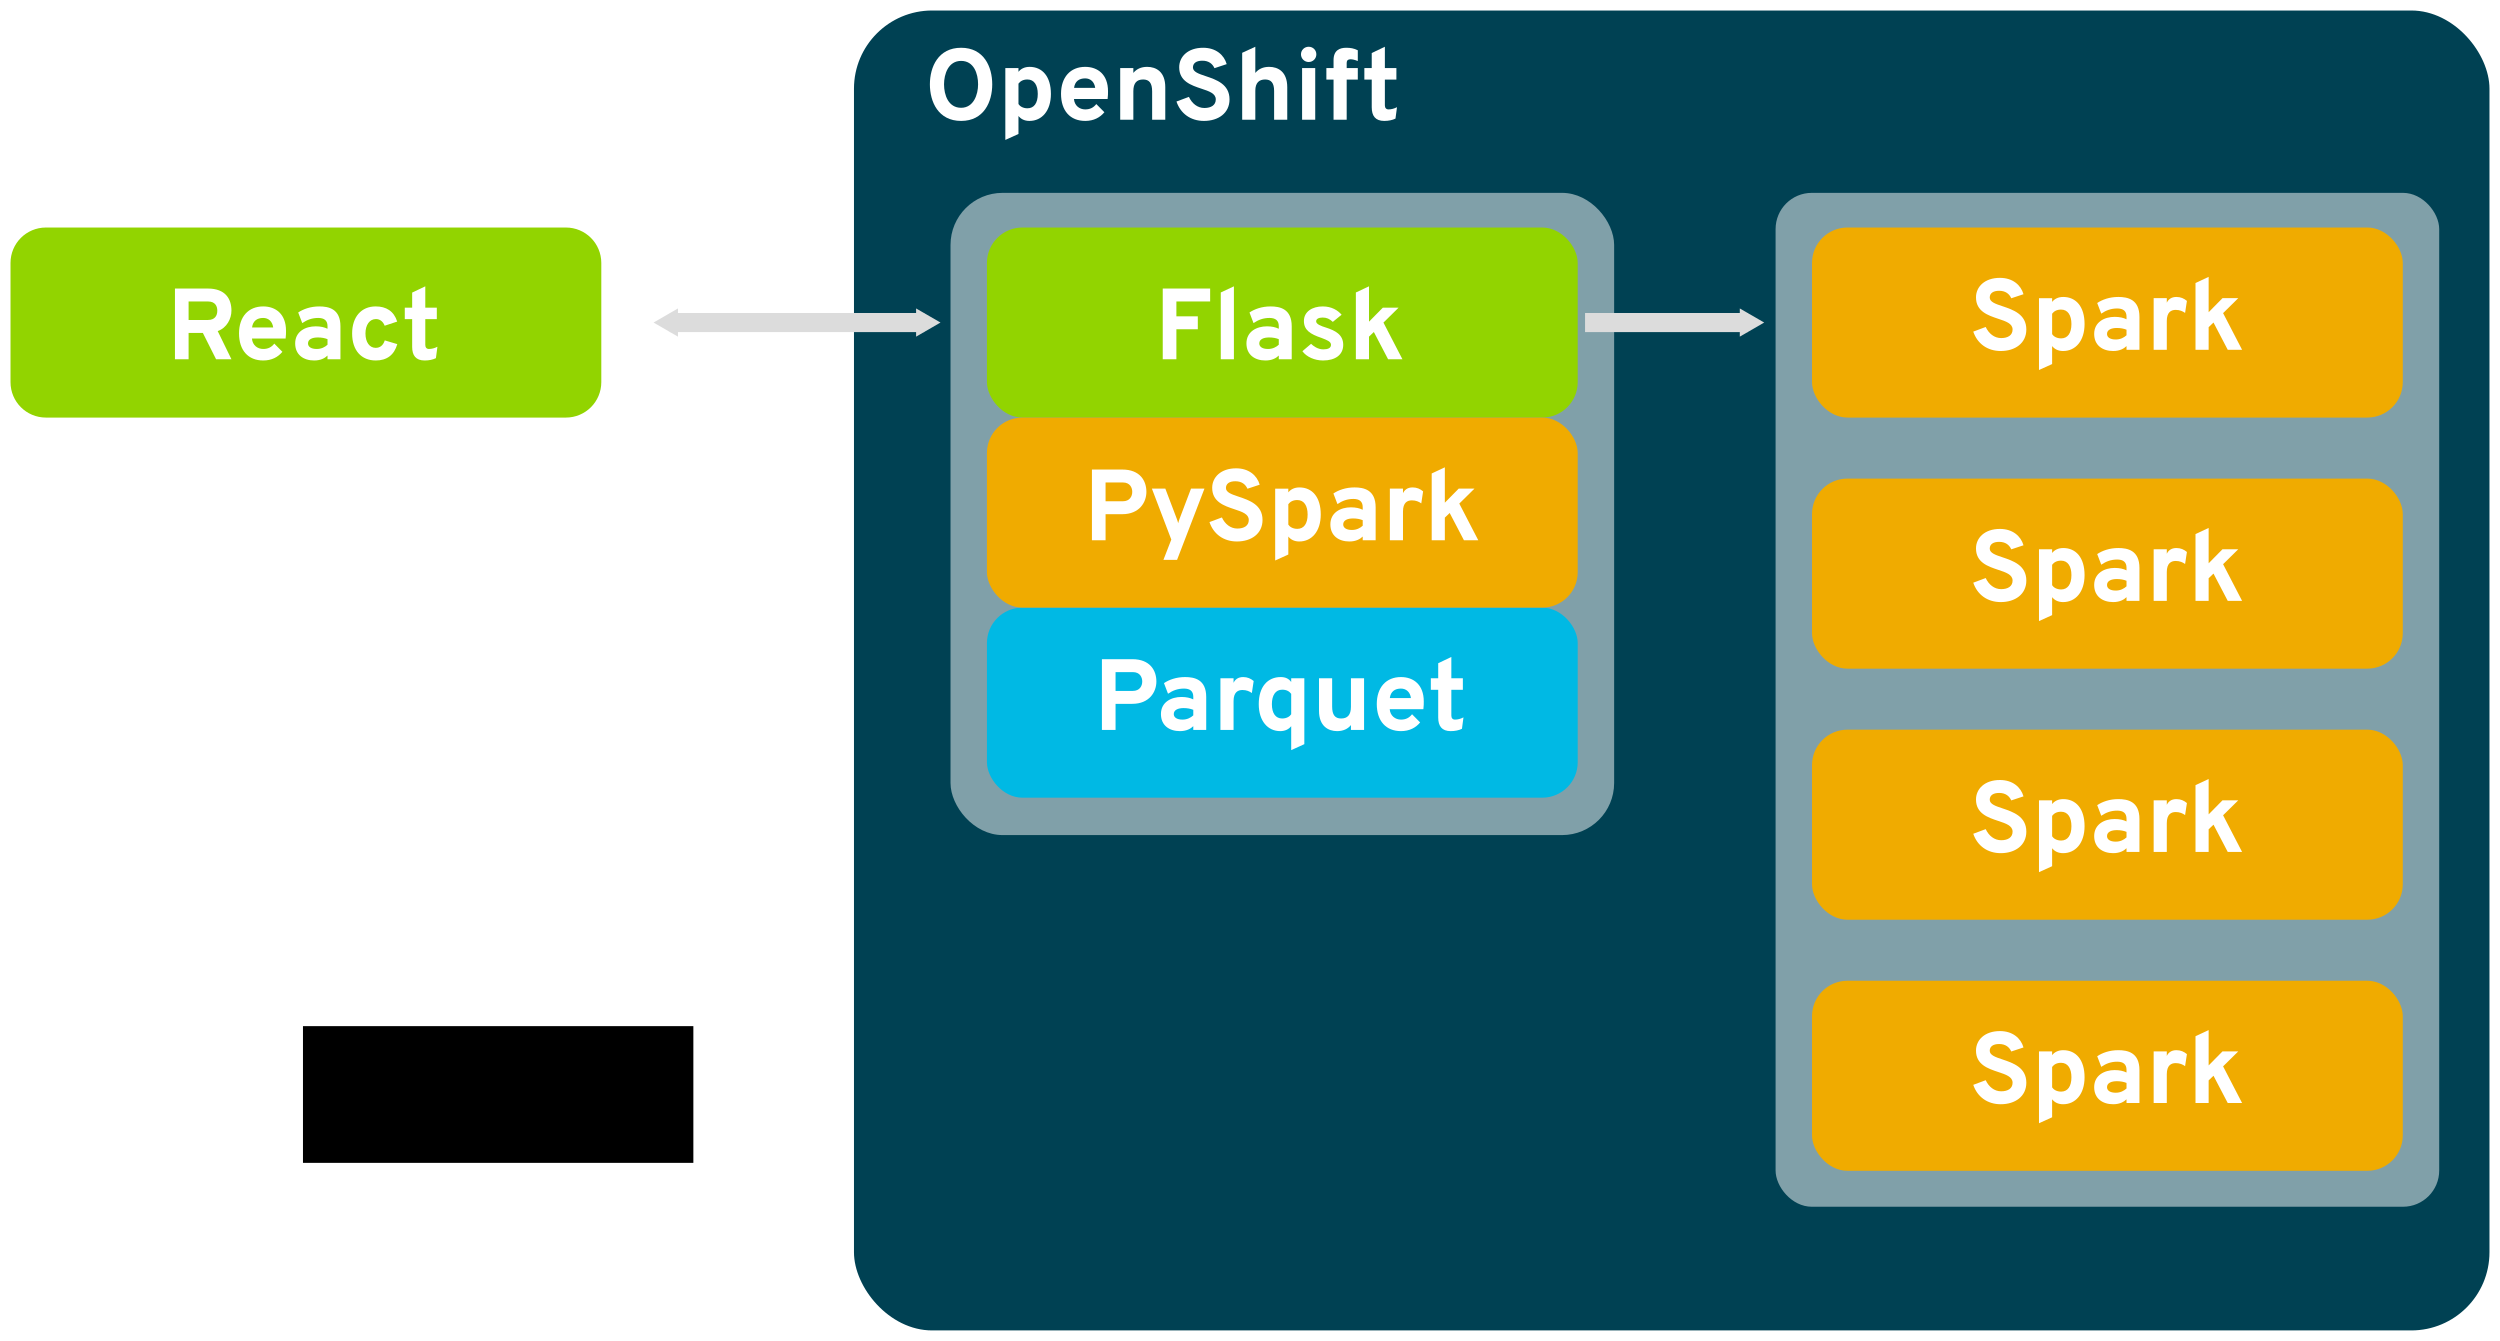 <?xml version="1.0" encoding="UTF-8" standalone="no"?>
<!-- Created with Inkscape (http://www.inkscape.org/) -->

<svg
   xmlns:dc="http://purl.org/dc/elements/1.1/"
   xmlns:cc="http://creativecommons.org/ns#"
   xmlns:rdf="http://www.w3.org/1999/02/22-rdf-syntax-ns#"
   xmlns:svg="http://www.w3.org/2000/svg"
   xmlns="http://www.w3.org/2000/svg"
   xmlns:sodipodi="http://sodipodi.sourceforge.net/DTD/sodipodi-0.dtd"
   xmlns:inkscape="http://www.inkscape.org/namespaces/inkscape"
   width="1189.314"
   height="637.925"
   viewBox="0 0 314.673 168.784"
   version="1.1"
   id="svg8"
   inkscape:version="0.92+devel unknown"
   sodipodi:docname="var-sandbox-1.svg">
  <defs
     id="defs2">
    <marker
       inkscape:stockid="TriangleInM"
       orient="auto"
       refY="0"
       refX="0"
       id="TriangleInM"
       style="overflow:visible"
       inkscape:isstock="true">
      <path
         id="path4601"
         d="M 5.77,0 -2.88,5 V -5 Z"
         style="fill:#dcdcdc;fill-opacity:1;fill-rule:evenodd;stroke:#dcdcdc;stroke-width:1pt;stroke-opacity:1"
         transform="scale(-0.4)"
         inkscape:connector-curvature="0" />
    </marker>
    <marker
       inkscape:stockid="TriangleOutM"
       orient="auto"
       refY="0"
       refX="0"
       id="TriangleOutM"
       style="overflow:visible"
       inkscape:isstock="true">
      <path
         id="path4610"
         d="M 5.77,0 -2.88,5 V -5 Z"
         style="fill:#dcdcdc;fill-opacity:1;fill-rule:evenodd;stroke:#dcdcdc;stroke-width:1pt;stroke-opacity:1"
         transform="scale(0.4)"
         inkscape:connector-curvature="0" />
    </marker>
    <marker
       inkscape:stockid="Arrow1Send"
       orient="auto"
       refY="0"
       refX="0"
       id="Arrow1Send"
       style="overflow:visible"
       inkscape:isstock="true">
      <path
         id="path4480"
         d="M 0,0 5,-5 -12.5,0 5,5 Z"
         style="fill:#4c4c4c;fill-opacity:1;fill-rule:evenodd;stroke:#000000;stroke-width:1pt;stroke-opacity:1"
         transform="matrix(-0.2,0,0,-0.2,-1.2,0)"
         inkscape:connector-curvature="0" />
    </marker>
    <marker
       inkscape:stockid="TriangleOutM"
       orient="auto"
       refY="0"
       refX="0"
       id="TriangleOutM-7"
       style="overflow:visible"
       inkscape:isstock="true">
      <path
         inkscape:connector-curvature="0"
         id="path4610-9"
         d="M 5.77,0 -2.88,5 V -5 Z"
         style="fill:#dcdcdc;fill-opacity:1;fill-rule:evenodd;stroke:#dcdcdc;stroke-width:1pt;stroke-opacity:1"
         transform="scale(0.4)" />
    </marker>
    <marker
       inkscape:stockid="TriangleOutM"
       orient="auto"
       refY="0"
       refX="0"
       id="TriangleOutM-7-0"
       style="overflow:visible"
       inkscape:isstock="true">
      <path
         inkscape:connector-curvature="0"
         id="path4610-9-2"
         d="M 5.77,0 -2.88,5 V -5 Z"
         style="fill:#4c4c4c;fill-opacity:1;fill-rule:evenodd;stroke:#4c4c4c;stroke-width:1pt;stroke-opacity:1"
         transform="scale(0.4)" />
    </marker>
    <marker
       inkscape:stockid="TriangleOutM"
       orient="auto"
       refY="0"
       refX="0"
       id="TriangleOutM-7-7"
       style="overflow:visible"
       inkscape:isstock="true">
      <path
         inkscape:connector-curvature="0"
         id="path4610-9-5"
         d="M 5.77,0 -2.88,5 V -5 Z"
         style="fill:#4c4c4c;fill-opacity:1;fill-rule:evenodd;stroke:#4c4c4c;stroke-width:1pt;stroke-opacity:1"
         transform="scale(0.4)" />
    </marker>
    <marker
       inkscape:stockid="TriangleInM"
       orient="auto"
       refY="0"
       refX="0"
       id="TriangleInM-0"
       style="overflow:visible"
       inkscape:isstock="true">
      <path
         inkscape:connector-curvature="0"
         id="path4601-4"
         d="M 5.77,0 -2.88,5 V -5 Z"
         style="fill:#dcdcdc;fill-opacity:1;fill-rule:evenodd;stroke:#dcdcdc;stroke-width:1pt;stroke-opacity:1"
         transform="scale(-0.4)" />
    </marker>
    <marker
       inkscape:stockid="TriangleOutM"
       orient="auto"
       refY="0"
       refX="0"
       id="TriangleOutM-8"
       style="overflow:visible"
       inkscape:isstock="true">
      <path
         id="path4610-7"
         d="M 5.77,0 -2.88,5 V -5 Z"
         style="fill:#dcdcdc;fill-opacity:1;fill-rule:evenodd;stroke:#dcdcdc;stroke-width:1pt;stroke-opacity:1"
         transform="scale(0.4)"
         inkscape:connector-curvature="0" />
    </marker>
  </defs>
  <sodipodi:namedview
     id="base"
     pagecolor="#ffffff"
     bordercolor="#666666"
     borderopacity="1.0"
     inkscape:pageopacity="0.0"
     inkscape:pageshadow="2"
     inkscape:zoom="0.98994949"
     inkscape:cx="642.41332"
     inkscape:cy="357.02966"
     inkscape:document-units="mm"
     inkscape:current-layer="layer1"
     inkscape:document-rotation="0"
     showgrid="false"
     inkscape:window-width="2556"
     inkscape:window-height="1404"
     inkscape:window-x="2"
     inkscape:window-y="2"
     inkscape:window-maximized="1"
     units="px"
     fit-margin-top="5"
     fit-margin-left="5"
     fit-margin-right="5"
     fit-margin-bottom="5" />
  <g
     inkscape:label="Layer 1"
     inkscape:groupmode="layer"
     id="layer1"
     transform="translate(58.115,116.105)">
    <rect
       style="opacity:1;fill:#004153;stroke:none;stroke-width:1.063;stroke-miterlimit:4;stroke-dasharray:none"
       id="rect16662"
       width="205.86"
       height="166.138"
       x="49.374"
       y="-114.783"
       ry="9.841" />
    <flowRoot
       xml:space="preserve"
       id="flowRoot16013"
       style="font-style:normal;font-variant:normal;font-weight:800;font-stretch:normal;font-size:48px;font-family:Overpass;-inkscape-font-specification:'Overpass Ultra-Bold'"
       transform="matrix(0.265,0,0,0.265,-24.252,-40.45)"><flowRegion
         id="flowRegion16015"
         style="font-style:normal;font-variant:normal;font-weight:800;font-stretch:normal;font-size:48px;font-family:Overpass;-inkscape-font-specification:'Overpass Ultra-Bold'"><rect
           id="rect16017"
           width="185.427"
           height="64.939"
           x="16.119"
           y="201.903"
           style="-inkscape-font-specification:'Overpass Ultra-Bold';font-family:Overpass;font-weight:800;font-style:normal;font-stretch:normal;font-variant:normal;font-size:48px;" /></flowRegion><flowPara
         id="flowPara16019">Browser</flowPara></flowRoot>    <rect
       style="opacity:1;fill:#80a0a9;stroke:none;stroke-width:1.836;stroke-miterlimit:4;stroke-dasharray:none;stroke-opacity:1"
       id="rect16796"
       width="83.529"
       height="80.836"
       x="61.526"
       y="-91.83"
       ry="6.552" />
    <rect
       style="opacity:1;fill:#92d400;stroke-width:2.577"
       id="rect4267-3-2"
       width="74.362"
       height="23.922"
       x="66.109"
       y="-87.468"
       ry="4.464" />
    <g
       aria-label="Flask"
       transform="matrix(0.265,0,0,0.265,81.785,-144.816)"
       style="font-style:normal;font-variant:normal;font-weight:800;font-stretch:normal;font-size:48px;font-family:Overpass;-inkscape-font-specification:'Overpass Ultra-Bold';fill:#ffffff"
       id="flowRoot16261">
      <path
         d="m 24.352,278.994 h 6.48 v -14.256 h 10.176 v -6.144 h -10.176 v -7.056 h 16.032 v -6.144 h -22.512 z"
         id="path16431"
         inkscape:connector-curvature="0" />
      <path
         d="m 51.914,278.994 h 6.24 v -34.656 l -6.24,2.928 z"
         id="path16433"
         inkscape:connector-curvature="0" />
      <path
         d="m 79.469,278.994 h 6.144 v -15.648 c 0,-8.352 -5.616,-9.456 -10.032,-9.456 -4.224,0 -7.68,1.296 -10.032,2.88 l 1.92,5.04 c 2.304,-1.584 4.704,-2.448 7.584,-2.448 2.832,0 4.416,1.2 4.416,3.888 v 1.248 c -1.488,-0.72 -3.264,-1.152 -5.616,-1.152 -4.848,0 -9.744,2.448 -9.744,8.112 0,5.376 3.936,8.112 9.024,8.112 3.216,0 5.184,-1.2 6.336,-2.352 z m -5.136,-4.896 c -2.688,0 -4.128,-1.056 -4.128,-2.64 0,-2.016 2.112,-2.832 4.704,-2.832 1.68,0 3.264,0.288 4.56,0.816 v 2.64 c -1.2,1.104 -2.88,2.016 -5.136,2.016 z"
         id="path16435"
         inkscape:connector-curvature="0" />
      <path
         d="m 100.474,279.57 c 5.808,0 9.6,-2.64 9.6,-7.44 0,-4.896 -3.84,-6.768 -8.064,-8.16 -2.544,-0.768 -4.8,-1.68 -4.8,-2.976 0,-1.2 1.248,-1.824 3.12,-1.824 1.92,0 3.312,0.672 4.8,2.064 l 4.176,-3.408 c -1.776,-2.064 -4.704,-3.936 -8.976,-3.936 -4.896,0 -8.928,2.448 -8.928,6.912 0,4.272 2.928,6.24 8.4,8.064 2.832,1.104 4.464,1.776 4.464,3.264 0,1.584 -1.536,2.16 -3.696,2.16 -2.592,0 -4.752,-1.632 -5.76,-2.64 l -4.128,3.504 c 1.92,2.688 5.808,4.416 9.792,4.416 z"
         id="path16437"
         inkscape:connector-curvature="0" />
      <path
         d="m 138.208,278.994 -9.024,-17.424 7.2,-7.104 h -7.488 l -6.576,6.672 v -16.8 l -6.24,2.928 v 31.728 h 6.24 v -10.752 l 2.304,-2.208 6.768,12.96 z"
         id="path16439"
         inkscape:connector-curvature="0" />
    </g>
    <path
       style="opacity:1;fill:#92d400;stroke-width:2.577"
       d="m -52.328,-87.468 h 65.435 c 2.473,0 4.464,1.991 4.464,4.464 v 14.995 c 0,2.473 -1.991,4.464 -4.464,4.464 H -52.328 c -2.473,0 -4.464,-1.991 -4.464,-4.464 v -14.995 c 0,-2.473 1.991,-4.464 4.464,-4.464 z"
       id="rect4267-3-2-7" />
    <g
       aria-label="React"
       transform="matrix(0.265,0,0,0.265,-42.547,-144.816)"
       style="font-style:normal;font-variant:normal;font-weight:800;font-stretch:normal;font-size:48px;font-family:Overpass;-inkscape-font-specification:'Overpass Ultra-Bold';fill:#ffffff"
       id="flowRoot16261-6">
      <path
         d="m 24.352,278.994 h 6.48 v -12.528 h 6.768 l 6.288,12.528 h 7.296 l -6.528,-13.392 c 4.368,-1.536 6.528,-5.904 6.528,-9.696 0,-5.52 -2.784,-10.512 -11.232,-10.512 h -15.6 z m 6.48,-18.672 v -8.784 h 9.216 c 3.456,0 4.416,2.256 4.416,4.368 0,2.304 -1.104,4.416 -4.416,4.416 z"
         id="path16420"
         inkscape:connector-curvature="0" />
      <path
         d="m 66.259,279.57 c 4.08,0 7.056,-1.632 9.12,-4.128 l -3.84,-3.888 c -1.392,1.776 -3.024,2.544 -5.28,2.544 -2.688,0 -5.088,-1.776 -5.328,-4.944 h 15.984 c 0.192,-1.344 0.192,-2.736 0.192,-3.696 0,-7.872 -4.8,-11.568 -10.848,-11.568 -7.008,0 -11.472,4.896 -11.472,12.816 0,8.064 4.368,12.864 11.472,12.864 z m -5.28,-15.696 c 0.384,-3.072 2.352,-4.512 5.28,-4.512 2.496,0 4.368,1.632 4.752,4.512 z"
         id="path16422"
         inkscape:connector-curvature="0" />
      <path
         d="m 96.813,278.994 h 6.144 v -15.648 c 0,-8.352 -5.616,-9.456 -10.032,-9.456 -4.224,0 -7.68,1.296 -10.032,2.88 l 1.92,5.04 c 2.304,-1.584 4.704,-2.448 7.584,-2.448 2.832,0 4.416,1.2 4.416,3.888 v 1.248 c -1.488,-0.72 -3.264,-1.152 -5.616,-1.152 -4.848,0 -9.744,2.448 -9.744,8.112 0,5.376 3.936,8.112 9.024,8.112 3.216,0 5.184,-1.2 6.336,-2.352 z m -5.136,-4.896 c -2.688,0 -4.128,-1.056 -4.128,-2.64 0,-2.016 2.112,-2.832 4.704,-2.832 1.68,0 3.264,0.288 4.56,0.816 v 2.64 c -1.2,1.104 -2.88,2.016 -5.136,2.016 z"
         id="path16424"
         inkscape:connector-curvature="0" />
      <path
         d="m 119.689,279.57 c 5.328,0 8.784,-2.592 10.272,-7.776 l -5.952,-1.776 c -0.72,2.304 -2.208,3.552 -4.32,3.552 -2.88,0 -4.848,-2.64 -4.848,-6.816 0,-4.128 1.968,-6.864 4.992,-6.864 1.968,0 3.408,1.296 4.128,3.168 l 5.952,-1.968 c -1.584,-4.992 -5.232,-7.2 -10.224,-7.2 -6.768,0 -11.184,4.896 -11.184,12.864 0,8.064 4.416,12.816 11.184,12.816 z"
         id="path16426"
         inkscape:connector-curvature="0" />
      <path
         d="m 142.97,279.57 c 2.064,0 3.84,-0.384 5.328,-1.104 l 0.72,-5.424 c -1.392,0.72 -2.736,1.056 -4.032,1.056 -1.104,0 -1.728,-0.72 -1.728,-1.92 v -12.24 h 5.472 v -5.472 h -5.472 v -10.128 l -6.24,2.976 v 7.152 h -3.504 v 5.472 h 3.504 v 13.152 c 0,4.08 1.728,6.48 5.952,6.48 z"
         id="path16428"
         inkscape:connector-curvature="0" />
    </g>
    <rect
       style="opacity:1;fill:#80a0a9;stroke:none;stroke-width:2.306;stroke-miterlimit:4;stroke-dasharray:none;stroke-opacity:1"
       id="rect16796-5"
       width="83.529"
       height="127.617"
       x="165.377"
       y="-91.83"
       ry="4.558" />
    <rect
       style="opacity:1;fill:#f0ab00;stroke-width:2.577"
       id="rect4267-3-2-9"
       width="74.362"
       height="23.922"
       x="169.96"
       y="-87.468"
       ry="4.464" />
    <g
       aria-label="Spark"
       transform="matrix(0.265,0,0,0.265,184.315,-146.009)"
       style="font-style:normal;font-variant:normal;font-weight:800;font-stretch:normal;font-size:48px;font-family:Overpass;-inkscape-font-specification:'Overpass Ultra-Bold';fill:#ffffff"
       id="flowRoot16261-3">
      <path
         d="m 35.488,279.57 c 6.816,0 12.144,-3.696 12.144,-10.224 0,-7.248 -6.288,-9.36 -11.28,-11.04 -3.312,-1.104 -6.096,-2.016 -6.096,-4.128 0,-2.064 1.632,-3.216 4.464,-3.216 3.12,0 4.848,1.536 5.76,3.552 l 5.808,-1.92 c -1.248,-4.416 -5.184,-7.776 -11.184,-7.776 -7.248,0 -11.376,4.224 -11.376,9.264 0,6.672 5.664,8.544 10.56,10.176 3.648,1.2 6.816,2.256 6.816,5.088 0,2.688 -2.16,4.08 -5.424,4.08 -3.264,0 -5.904,-2.16 -7.344,-5.28 l -5.904,2.208 c 1.92,5.712 6.72,9.216 13.056,9.216 z"
         id="path16442"
         inkscape:connector-curvature="0" />
      <path
         d="m 65.115,279.57 c 5.856,0 10.176,-4.752 10.176,-12.816 0,-8.304 -4.08,-12.864 -10.128,-12.864 -2.448,0 -4.176,0.96 -5.28,2.352 v -1.776 h -6.24 v 34.128 l 6.24,-2.832 v -8.544 c 1.104,1.392 2.784,2.352 5.232,2.352 z m -0.96,-6 c -2.16,0 -3.648,-1.008 -4.272,-2.016 v -9.696 c 0.912,-1.2 2.208,-1.968 4.272,-1.968 3.216,0 4.896,2.736 4.896,6.864 0,4.368 -1.776,6.816 -4.896,6.816 z"
         id="path16444"
         inkscape:connector-curvature="0" />
      <path
         d="m 95.219,278.994 h 6.144 v -15.648 c 0,-8.352 -5.616,-9.456 -10.032,-9.456 -4.224,0 -7.68,1.296 -10.032,2.88 l 1.92,5.04 c 2.304,-1.584 4.704,-2.448 7.584,-2.448 2.832,0 4.416,1.2 4.416,3.888 v 1.248 c -1.488,-0.72 -3.264,-1.152 -5.616,-1.152 -4.848,0 -9.744,2.448 -9.744,8.112 0,5.376 3.936,8.112 9.024,8.112 3.216,0 5.184,-1.2 6.336,-2.352 z m -5.136,-4.896 c -2.688,0 -4.128,-1.056 -4.128,-2.64 0,-2.016 2.112,-2.832 4.704,-2.832 1.68,0 3.264,0.288 4.56,0.816 v 2.64 c -1.2,1.104 -2.88,2.016 -5.136,2.016 z"
         id="path16446"
         inkscape:connector-curvature="0" />
      <path
         d="m 108.112,278.994 h 6.24 v -13.68 c 0,-4.224 2.064,-5.28 4.224,-5.28 1.92,0 3.312,0.624 4.464,1.44 l 0.864,-5.712 c -1.392,-1.152 -2.928,-1.872 -4.992,-1.872 -2.448,0 -3.84,1.2 -4.56,2.736 v -2.16 h -6.24 z"
         id="path16448"
         inkscape:connector-curvature="0" />
      <path
         d="m 150.115,278.994 -9.024,-17.424 7.2,-7.104 h -7.488 l -6.576,6.672 v -16.8 l -6.24,2.928 v 31.728 h 6.24 v -10.752 l 2.304,-2.208 6.768,12.96 z"
         id="path16450"
         inkscape:connector-curvature="0" />
    </g>
    <rect
       style="opacity:1;fill:#00b9e4;stroke-width:2.577"
       id="rect4267-3-2-8"
       width="74.362"
       height="23.922"
       x="66.109"
       y="-39.624"
       ry="4.464" />
    <g
       aria-label="Parquet"
       transform="matrix(0.265,0,0,0.265,74.129,-98.165)"
       style="font-style:normal;font-variant:normal;font-weight:800;font-stretch:normal;font-size:48px;font-family:Overpass;-inkscape-font-specification:'Overpass Ultra-Bold';fill:#ffffff"
       id="flowRoot16261-5">
      <path
         d="m 24.352,278.994 h 6.48 v -12.384 h 7.92 c 8.208,0 11.472,-5.712 11.472,-10.608 0,-5.232 -2.976,-10.608 -11.472,-10.608 h -14.4 z m 14.688,-18.528 h -8.208 v -8.928 h 8.208 c 3.456,0 4.464,2.544 4.464,4.464 0,2.112 -1.2,4.464 -4.464,4.464 z"
         id="path16453"
         inkscape:connector-curvature="0" />
      <path
         d="m 67.75,278.994 h 6.144 v -15.648 c 0,-8.352 -5.616,-9.456 -10.032,-9.456 -4.224,0 -7.68,1.296 -10.032,2.88 l 1.92,5.04 c 2.304,-1.584 4.704,-2.448 7.584,-2.448 2.832,0 4.416,1.2 4.416,3.888 v 1.248 c -1.488,-0.72 -3.264,-1.152 -5.616,-1.152 -4.848,0 -9.744,2.448 -9.744,8.112 0,5.376 3.936,8.112 9.024,8.112 3.216,0 5.184,-1.2 6.336,-2.352 z m -5.136,-4.896 c -2.688,0 -4.128,-1.056 -4.128,-2.64 0,-2.016 2.112,-2.832 4.704,-2.832 1.68,0 3.264,0.288 4.56,0.816 v 2.64 c -1.2,1.104 -2.88,2.016 -5.136,2.016 z"
         id="path16455"
         inkscape:connector-curvature="0" />
      <path
         d="m 80.643,278.994 h 6.24 v -13.68 c 0,-4.224 2.064,-5.28 4.224,-5.28 1.92,0 3.312,0.624 4.464,1.44 l 0.864,-5.712 c -1.392,-1.152 -2.928,-1.872 -4.992,-1.872 -2.448,0 -3.84,1.2 -4.56,2.736 v -2.16 h -6.24 z"
         id="path16457"
         inkscape:connector-curvature="0" />
      <path
         d="m 109.025,279.57 c 2.448,0 4.128,-0.96 5.232,-2.352 v 11.376 l 6.24,-2.832 v -31.296 h -6.24 v 1.776 c -1.104,-1.536 -2.64,-2.352 -4.992,-2.352 -6.144,0 -10.416,4.56 -10.416,12.864 0,8.064 4.32,12.816 10.176,12.816 z m 0.96,-6 c -3.12,0 -4.896,-2.448 -4.896,-6.816 0,-4.128 1.68,-6.864 4.896,-6.864 2.064,0 3.36,0.768 4.272,1.968 v 9.696 c -0.624,1.008 -2.112,2.016 -4.272,2.016 z"
         id="path16459"
         inkscape:connector-curvature="0" />
      <path
         d="m 142.633,278.994 h 6.24 v -24.528 h -6.24 v 13.536 c 0,3.936 -1.68,5.568 -4.656,5.568 -2.928,0 -4.272,-1.728 -4.272,-5.664 v -13.44 h -6.24 v 15.456 c 0,7.296 4.416,9.648 8.592,9.648 2.832,0 5.088,-1.008 6.576,-2.88 z"
         id="path16461"
         inkscape:connector-curvature="0" />
      <path
         d="m 166.384,279.57 c 4.08,0 7.056,-1.632 9.12,-4.128 l -3.84,-3.888 c -1.392,1.776 -3.024,2.544 -5.28,2.544 -2.688,0 -5.088,-1.776 -5.328,-4.944 h 15.984 c 0.192,-1.344 0.192,-2.736 0.192,-3.696 0,-7.872 -4.8,-11.568 -10.848,-11.568 -7.008,0 -11.472,4.896 -11.472,12.816 0,8.064 4.368,12.864 11.472,12.864 z m -5.28,-15.696 c 0.384,-3.072 2.352,-4.512 5.28,-4.512 2.496,0 4.368,1.632 4.752,4.512 z"
         id="path16463"
         inkscape:connector-curvature="0" />
      <path
         d="m 190.033,279.57 c 2.064,0 3.84,-0.384 5.328,-1.104 l 0.72,-5.424 c -1.392,0.72 -2.736,1.056 -4.032,1.056 -1.104,0 -1.728,-0.72 -1.728,-1.92 v -12.24 h 5.472 v -5.472 h -5.472 v -10.128 l -6.24,2.976 v 7.152 h -3.504 v 5.472 h 3.504 v 13.152 c 0,4.08 1.728,6.48 5.952,6.48 z"
         id="path16465"
         inkscape:connector-curvature="0" />
    </g>
    <rect
       style="opacity:1;fill:#f0ab00;stroke-width:2.577"
       id="rect4267-3-2-9-6"
       width="74.362"
       height="23.922"
       x="66.109"
       y="-63.546"
       ry="4.464" />
    <g
       aria-label="PySpark"
       transform="matrix(0.265,0,0,0.265,-118.972,-155.453)"
       style="font-style:normal;font-variant:normal;font-weight:800;font-stretch:normal;font-size:48px;font-family:Overpass;-inkscape-font-specification:'Overpass Ultra-Bold';fill:#ffffff"
       id="flowRoot16531">
      <path
         inkscape:connector-curvature="0"
         d="m 748.289,405.1 h 6.48 v -12.384 h 7.92 c 8.208,0 11.472,-5.712 11.472,-10.608 0,-5.232 -2.976,-10.608 -11.472,-10.608 h -14.4 z m 14.688,-18.528 h -8.208 v -8.928 h 8.208 c 3.456,0 4.464,2.544 4.464,4.464 0,2.112 -1.2,4.464 -4.464,4.464 z"
         id="path16539" />
      <path
         inkscape:connector-curvature="0"
         d="m 782.246,414.412 h 6.48 l 13.008,-33.84 h -6.384 l -5.376,14.16 c -0.24,0.72 -0.528,1.488 -0.72,2.256 -0.192,-0.768 -0.432,-1.536 -0.72,-2.256 l -5.376,-14.16 h -6.384 l 9.216,24.192 z"
         id="path16541" />
      <path
         inkscape:connector-curvature="0"
         d="m 817.175,405.676 c 6.816,0 12.144,-3.696 12.144,-10.224 0,-7.248 -6.288,-9.36 -11.28,-11.04 -3.312,-1.104 -6.096,-2.016 -6.096,-4.128 0,-2.064 1.632,-3.216 4.464,-3.216 3.12,0 4.848,1.536 5.76,3.552 l 5.808,-1.92 c -1.248,-4.416 -5.184,-7.776 -11.184,-7.776 -7.248,0 -11.376,4.224 -11.376,9.264 0,6.672 5.664,8.544 10.56,10.176 3.648,1.2 6.816,2.256 6.816,5.088 0,2.688 -2.16,4.08 -5.424,4.08 -3.264,0 -5.904,-2.16 -7.344,-5.28 l -5.904,2.208 c 1.92,5.712 6.72,9.216 13.056,9.216 z"
         id="path16543" />
      <path
         inkscape:connector-curvature="0"
         d="m 846.802,405.676 c 5.856,0 10.176,-4.752 10.176,-12.816 0,-8.304 -4.08,-12.864 -10.128,-12.864 -2.448,0 -4.176,0.96 -5.28,2.352 v -1.776 h -6.24 v 34.128 l 6.24,-2.832 v -8.544 c 1.104,1.392 2.784,2.352 5.232,2.352 z m -0.96,-6 c -2.16,0 -3.648,-1.008 -4.272,-2.016 v -9.696 c 0.912,-1.2 2.208,-1.968 4.272,-1.968 3.216,0 4.896,2.736 4.896,6.864 0,4.368 -1.776,6.816 -4.896,6.816 z"
         id="path16545" />
      <path
         inkscape:connector-curvature="0"
         d="m 876.907,405.1 h 6.144 v -15.648 c 0,-8.352 -5.616,-9.456 -10.032,-9.456 -4.224,0 -7.68,1.296 -10.032,2.88 l 1.92,5.04 c 2.304,-1.584 4.704,-2.448 7.584,-2.448 2.832,0 4.416,1.2 4.416,3.888 v 1.248 c -1.488,-0.72 -3.264,-1.152 -5.616,-1.152 -4.848,0 -9.744,2.448 -9.744,8.112 0,5.376 3.936,8.112 9.024,8.112 3.216,0 5.184,-1.2 6.336,-2.352 z m -5.136,-4.896 c -2.688,0 -4.128,-1.056 -4.128,-2.64 0,-2.016 2.112,-2.832 4.704,-2.832 1.68,0 3.264,0.288 4.56,0.816 v 2.64 c -1.2,1.104 -2.88,2.016 -5.136,2.016 z"
         id="path16547" />
      <path
         inkscape:connector-curvature="0"
         d="m 889.799,405.1 h 6.24 v -13.68 c 0,-4.224 2.064,-5.28 4.224,-5.28 1.92,0 3.312,0.624 4.464,1.44 l 0.864,-5.712 c -1.392,-1.152 -2.928,-1.872 -4.992,-1.872 -2.448,0 -3.84,1.2 -4.56,2.736 v -2.16 h -6.24 z"
         id="path16549" />
      <path
         inkscape:connector-curvature="0"
         d="m 931.802,405.1 -9.024,-17.424 7.2,-7.104 h -7.488 l -6.576,6.672 v -16.8 l -6.24,2.928 v 31.728 h 6.24 v -10.752 l 2.304,-2.208 6.768,12.96 z"
         id="path16551" />
    </g>
    <rect
       style="opacity:1;fill:#f0ab00;stroke-width:2.577"
       id="rect4267-3-2-9-2"
       width="74.362"
       height="23.922"
       x="169.96"
       y="-55.865"
       ry="4.464" />
    <g
       aria-label="Spark"
       transform="matrix(0.265,0,0,0.265,184.315,-114.407)"
       style="font-style:normal;font-variant:normal;font-weight:800;font-stretch:normal;font-size:48px;font-family:Overpass;-inkscape-font-specification:'Overpass Ultra-Bold';fill:#ffffff"
       id="flowRoot16261-3-5">
      <path
         d="m 35.488,279.57 c 6.816,0 12.144,-3.696 12.144,-10.224 0,-7.248 -6.288,-9.36 -11.28,-11.04 -3.312,-1.104 -6.096,-2.016 -6.096,-4.128 0,-2.064 1.632,-3.216 4.464,-3.216 3.12,0 4.848,1.536 5.76,3.552 l 5.808,-1.92 c -1.248,-4.416 -5.184,-7.776 -11.184,-7.776 -7.248,0 -11.376,4.224 -11.376,9.264 0,6.672 5.664,8.544 10.56,10.176 3.648,1.2 6.816,2.256 6.816,5.088 0,2.688 -2.16,4.08 -5.424,4.08 -3.264,0 -5.904,-2.16 -7.344,-5.28 l -5.904,2.208 c 1.92,5.712 6.72,9.216 13.056,9.216 z"
         id="path16442-4"
         inkscape:connector-curvature="0" />
      <path
         d="m 65.115,279.57 c 5.856,0 10.176,-4.752 10.176,-12.816 0,-8.304 -4.08,-12.864 -10.128,-12.864 -2.448,0 -4.176,0.96 -5.28,2.352 v -1.776 h -6.24 v 34.128 l 6.24,-2.832 v -8.544 c 1.104,1.392 2.784,2.352 5.232,2.352 z m -0.96,-6 c -2.16,0 -3.648,-1.008 -4.272,-2.016 v -9.696 c 0.912,-1.2 2.208,-1.968 4.272,-1.968 3.216,0 4.896,2.736 4.896,6.864 0,4.368 -1.776,6.816 -4.896,6.816 z"
         id="path16444-7"
         inkscape:connector-curvature="0" />
      <path
         d="m 95.219,278.994 h 6.144 v -15.648 c 0,-8.352 -5.616,-9.456 -10.032,-9.456 -4.224,0 -7.68,1.296 -10.032,2.88 l 1.92,5.04 c 2.304,-1.584 4.704,-2.448 7.584,-2.448 2.832,0 4.416,1.2 4.416,3.888 v 1.248 c -1.488,-0.72 -3.264,-1.152 -5.616,-1.152 -4.848,0 -9.744,2.448 -9.744,8.112 0,5.376 3.936,8.112 9.024,8.112 3.216,0 5.184,-1.2 6.336,-2.352 z m -5.136,-4.896 c -2.688,0 -4.128,-1.056 -4.128,-2.64 0,-2.016 2.112,-2.832 4.704,-2.832 1.68,0 3.264,0.288 4.56,0.816 v 2.64 c -1.2,1.104 -2.88,2.016 -5.136,2.016 z"
         id="path16446-4"
         inkscape:connector-curvature="0" />
      <path
         d="m 108.112,278.994 h 6.24 v -13.68 c 0,-4.224 2.064,-5.28 4.224,-5.28 1.92,0 3.312,0.624 4.464,1.44 l 0.864,-5.712 c -1.392,-1.152 -2.928,-1.872 -4.992,-1.872 -2.448,0 -3.84,1.2 -4.56,2.736 v -2.16 h -6.24 z"
         id="path16448-4"
         inkscape:connector-curvature="0" />
      <path
         d="m 150.115,278.994 -9.024,-17.424 7.2,-7.104 h -7.488 l -6.576,6.672 v -16.8 l -6.24,2.928 v 31.728 h 6.24 v -10.752 l 2.304,-2.208 6.768,12.96 z"
         id="path16450-3"
         inkscape:connector-curvature="0" />
    </g>
    <rect
       style="opacity:1;fill:#f0ab00;stroke-width:2.577"
       id="rect4267-3-2-9-7"
       width="74.362"
       height="23.922"
       x="169.96"
       y="-24.263"
       ry="4.464" />
    <g
       aria-label="Spark"
       transform="matrix(0.265,0,0,0.265,184.315,-82.804)"
       style="font-style:normal;font-variant:normal;font-weight:800;font-stretch:normal;font-size:48px;font-family:Overpass;-inkscape-font-specification:'Overpass Ultra-Bold';fill:#ffffff"
       id="flowRoot16261-3-8">
      <path
         d="m 35.488,279.57 c 6.816,0 12.144,-3.696 12.144,-10.224 0,-7.248 -6.288,-9.36 -11.28,-11.04 -3.312,-1.104 -6.096,-2.016 -6.096,-4.128 0,-2.064 1.632,-3.216 4.464,-3.216 3.12,0 4.848,1.536 5.76,3.552 l 5.808,-1.92 c -1.248,-4.416 -5.184,-7.776 -11.184,-7.776 -7.248,0 -11.376,4.224 -11.376,9.264 0,6.672 5.664,8.544 10.56,10.176 3.648,1.2 6.816,2.256 6.816,5.088 0,2.688 -2.16,4.08 -5.424,4.08 -3.264,0 -5.904,-2.16 -7.344,-5.28 l -5.904,2.208 c 1.92,5.712 6.72,9.216 13.056,9.216 z"
         id="path16442-6"
         inkscape:connector-curvature="0" />
      <path
         d="m 65.115,279.57 c 5.856,0 10.176,-4.752 10.176,-12.816 0,-8.304 -4.08,-12.864 -10.128,-12.864 -2.448,0 -4.176,0.96 -5.28,2.352 v -1.776 h -6.24 v 34.128 l 6.24,-2.832 v -8.544 c 1.104,1.392 2.784,2.352 5.232,2.352 z m -0.96,-6 c -2.16,0 -3.648,-1.008 -4.272,-2.016 v -9.696 c 0.912,-1.2 2.208,-1.968 4.272,-1.968 3.216,0 4.896,2.736 4.896,6.864 0,4.368 -1.776,6.816 -4.896,6.816 z"
         id="path16444-8"
         inkscape:connector-curvature="0" />
      <path
         d="m 95.219,278.994 h 6.144 v -15.648 c 0,-8.352 -5.616,-9.456 -10.032,-9.456 -4.224,0 -7.68,1.296 -10.032,2.88 l 1.92,5.04 c 2.304,-1.584 4.704,-2.448 7.584,-2.448 2.832,0 4.416,1.2 4.416,3.888 v 1.248 c -1.488,-0.72 -3.264,-1.152 -5.616,-1.152 -4.848,0 -9.744,2.448 -9.744,8.112 0,5.376 3.936,8.112 9.024,8.112 3.216,0 5.184,-1.2 6.336,-2.352 z m -5.136,-4.896 c -2.688,0 -4.128,-1.056 -4.128,-2.64 0,-2.016 2.112,-2.832 4.704,-2.832 1.68,0 3.264,0.288 4.56,0.816 v 2.64 c -1.2,1.104 -2.88,2.016 -5.136,2.016 z"
         id="path16446-8"
         inkscape:connector-curvature="0" />
      <path
         d="m 108.112,278.994 h 6.24 v -13.68 c 0,-4.224 2.064,-5.28 4.224,-5.28 1.92,0 3.312,0.624 4.464,1.44 l 0.864,-5.712 c -1.392,-1.152 -2.928,-1.872 -4.992,-1.872 -2.448,0 -3.84,1.2 -4.56,2.736 v -2.16 h -6.24 z"
         id="path16448-43"
         inkscape:connector-curvature="0" />
      <path
         d="m 150.115,278.994 -9.024,-17.424 7.2,-7.104 h -7.488 l -6.576,6.672 v -16.8 l -6.24,2.928 v 31.728 h 6.24 v -10.752 l 2.304,-2.208 6.768,12.96 z"
         id="path16450-1"
         inkscape:connector-curvature="0" />
    </g>
    <rect
       style="opacity:1;fill:#f0ab00;stroke-width:2.577"
       id="rect4267-3-2-9-9"
       width="74.362"
       height="23.922"
       x="169.96"
       y="7.34"
       ry="4.464" />
    <g
       aria-label="Spark"
       transform="matrix(0.265,0,0,0.265,184.315,-51.201)"
       style="font-style:normal;font-variant:normal;font-weight:800;font-stretch:normal;font-size:48px;font-family:Overpass;-inkscape-font-specification:'Overpass Ultra-Bold';fill:#ffffff"
       id="flowRoot16261-3-2">
      <path
         d="m 35.488,279.57 c 6.816,0 12.144,-3.696 12.144,-10.224 0,-7.248 -6.288,-9.36 -11.28,-11.04 -3.312,-1.104 -6.096,-2.016 -6.096,-4.128 0,-2.064 1.632,-3.216 4.464,-3.216 3.12,0 4.848,1.536 5.76,3.552 l 5.808,-1.92 c -1.248,-4.416 -5.184,-7.776 -11.184,-7.776 -7.248,0 -11.376,4.224 -11.376,9.264 0,6.672 5.664,8.544 10.56,10.176 3.648,1.2 6.816,2.256 6.816,5.088 0,2.688 -2.16,4.08 -5.424,4.08 -3.264,0 -5.904,-2.16 -7.344,-5.28 l -5.904,2.208 c 1.92,5.712 6.72,9.216 13.056,9.216 z"
         id="path16442-0"
         inkscape:connector-curvature="0" />
      <path
         d="m 65.115,279.57 c 5.856,0 10.176,-4.752 10.176,-12.816 0,-8.304 -4.08,-12.864 -10.128,-12.864 -2.448,0 -4.176,0.96 -5.28,2.352 v -1.776 h -6.24 v 34.128 l 6.24,-2.832 v -8.544 c 1.104,1.392 2.784,2.352 5.232,2.352 z m -0.96,-6 c -2.16,0 -3.648,-1.008 -4.272,-2.016 v -9.696 c 0.912,-1.2 2.208,-1.968 4.272,-1.968 3.216,0 4.896,2.736 4.896,6.864 0,4.368 -1.776,6.816 -4.896,6.816 z"
         id="path16444-6"
         inkscape:connector-curvature="0" />
      <path
         d="m 95.219,278.994 h 6.144 v -15.648 c 0,-8.352 -5.616,-9.456 -10.032,-9.456 -4.224,0 -7.68,1.296 -10.032,2.88 l 1.92,5.04 c 2.304,-1.584 4.704,-2.448 7.584,-2.448 2.832,0 4.416,1.2 4.416,3.888 v 1.248 c -1.488,-0.72 -3.264,-1.152 -5.616,-1.152 -4.848,0 -9.744,2.448 -9.744,8.112 0,5.376 3.936,8.112 9.024,8.112 3.216,0 5.184,-1.2 6.336,-2.352 z m -5.136,-4.896 c -2.688,0 -4.128,-1.056 -4.128,-2.64 0,-2.016 2.112,-2.832 4.704,-2.832 1.68,0 3.264,0.288 4.56,0.816 v 2.64 c -1.2,1.104 -2.88,2.016 -5.136,2.016 z"
         id="path16446-89"
         inkscape:connector-curvature="0" />
      <path
         d="m 108.112,278.994 h 6.24 v -13.68 c 0,-4.224 2.064,-5.28 4.224,-5.28 1.92,0 3.312,0.624 4.464,1.44 l 0.864,-5.712 c -1.392,-1.152 -2.928,-1.872 -4.992,-1.872 -2.448,0 -3.84,1.2 -4.56,2.736 v -2.16 h -6.24 z"
         id="path16448-2"
         inkscape:connector-curvature="0" />
      <path
         d="m 150.115,278.994 -9.024,-17.424 7.2,-7.104 h -7.488 l -6.576,6.672 v -16.8 l -6.24,2.928 v 31.728 h 6.24 v -10.752 l 2.304,-2.208 6.768,12.96 z"
         id="path16450-6"
         inkscape:connector-curvature="0" />
    </g>
    <g
       aria-label="OpenShift"
       transform="matrix(0.265,0,0,0.265,-34.222,-39.929)"
       style="font-style:normal;font-variant:normal;font-weight:800;font-stretch:normal;font-size:48px;font-family:Overpass;-inkscape-font-specification:'Overpass Ultra-Bold';fill:#ffffff"
       id="flowRoot16788">
      <path
         d="m 366.345,-230.022 c 10.848,0 14.784,-9.072 14.784,-17.376 0,-8.304 -3.936,-17.376 -14.784,-17.376 -10.848,0 -14.832,9.072 -14.832,17.376 0,8.304 3.984,17.376 14.832,17.376 z m 0,-6.24 c -6.048,0 -8.112,-6.048 -8.112,-11.136 0,-4.848 2.016,-11.136 8.112,-11.136 6.048,0 8.064,6 8.064,11.136 0,4.848 -2.112,11.136 -8.064,11.136 z"
         style=""
         id="path16855" />
      <path
         d="m 398.82,-230.022 c 5.856,0 10.176,-4.752 10.176,-12.816 0,-8.304 -4.08,-12.864 -10.128,-12.864 -2.448,0 -4.176,0.96 -5.28,2.352 v -1.776 h -6.24 v 34.128 l 6.24,-2.832 v -8.544 c 1.104,1.392 2.784,2.352 5.232,2.352 z m -0.96,-6 c -2.16,0 -3.648,-1.008 -4.272,-2.016 v -9.696 c 0.912,-1.2 2.208,-1.968 4.272,-1.968 3.216,0 4.896,2.736 4.896,6.864 0,4.368 -1.776,6.816 -4.896,6.816 z"
         style=""
         id="path16857" />
      <path
         d="m 425.276,-230.022 c 4.08,0 7.056,-1.632 9.12,-4.128 l -3.84,-3.888 c -1.392,1.776 -3.024,2.544 -5.28,2.544 -2.688,0 -5.088,-1.776 -5.328,-4.944 h 15.984 c 0.192,-1.344 0.192,-2.736 0.192,-3.696 0,-7.872 -4.8,-11.568 -10.848,-11.568 -7.008,0 -11.472,4.896 -11.472,12.816 0,8.064 4.368,12.864 11.472,12.864 z m -5.28,-15.696 c 0.384,-3.072 2.352,-4.512 5.28,-4.512 2.496,0 4.368,1.632 4.752,4.512 z"
         style=""
         id="path16859" />
      <path
         d="m 457.079,-230.598 h 6.24 v -15.456 c 0,-7.344 -4.368,-9.648 -8.592,-9.648 -2.88,0 -5.04,1.008 -6.576,2.88 v -2.304 h -6.24 v 24.528 h 6.24 v -13.536 c 0,-3.888 1.632,-5.568 4.656,-5.568 2.88,0 4.272,1.68 4.272,5.664 z"
         style=""
         id="path16861" />
      <path
         d="m 481.693,-230.022 c 6.816,0 12.144,-3.696 12.144,-10.224 0,-7.248 -6.288,-9.36 -11.28,-11.04 -3.312,-1.104 -6.096,-2.016 -6.096,-4.128 0,-2.064 1.632,-3.216 4.464,-3.216 3.12,0 4.848,1.536 5.76,3.552 l 5.808,-1.92 c -1.248,-4.416 -5.184,-7.776 -11.184,-7.776 -7.248,0 -11.376,4.224 -11.376,9.264 0,6.672 5.664,8.544 10.56,10.176 3.648,1.2 6.816,2.256 6.816,5.088 0,2.688 -2.16,4.08 -5.424,4.08 -3.264,0 -5.904,-2.16 -7.344,-5.28 l -5.904,2.208 c 1.92,5.712 6.72,9.216 13.056,9.216 z"
         style=""
         id="path16863" />
      <path
         d="m 499.848,-230.598 h 6.24 v -13.776 c 0,-3.84 1.872,-5.328 4.656,-5.328 2.832,0 4.272,1.632 4.272,5.424 v 13.68 h 6.24 v -15.456 c 0,-7.344 -4.368,-9.648 -8.592,-9.648 -2.88,0 -5.04,1.008 -6.576,2.88 v -12.432 l -6.24,2.88 z"
         style=""
         id="path16865" />
      <path
         d="m 531.422,-258.006 c 2.064,0 3.648,-1.632 3.648,-3.648 0,-2.016 -1.584,-3.6 -3.648,-3.6 -2.016,0 -3.648,1.584 -3.648,3.6 0,2.016 1.632,3.648 3.648,3.648 z m -3.12,27.408 h 6.24 v -24.528 h -6.24 z"
         style=""
         id="path16867" />
      <path
         d="m 549.482,-249.654 h 5.28 v -5.472 h -5.28 v -2.496 c 0,-1.152 0.672,-1.68 1.776,-1.68 0.624,0 1.68,0.096 3.504,0.816 v -5.088 c -1.776,-0.912 -3.504,-1.2 -5.472,-1.2 -2.976,0 -6.048,1.056 -6.048,5.904 v 3.744 h -3.408 v 5.472 h 3.408 v 19.056 h 6.24 z"
         style=""
         id="path16869" />
      <path
         d="m 567.332,-230.022 c 2.064,0 3.84,-0.384 5.328,-1.104 l 0.72,-5.424 c -1.392,0.72 -2.736,1.056 -4.032,1.056 -1.104,0 -1.728,-0.72 -1.728,-1.92 v -12.24 h 5.472 v -5.472 h -5.472 v -10.128 l -6.24,2.976 v 7.152 h -3.504 v 5.472 h 3.504 v 13.152 c 0,4.08 1.728,6.48 5.952,6.48 z"
         style=""
         id="path16871" />
    </g>
    <path
       style="fill:none;stroke:#dcdcdc;stroke-width:2.404;stroke-linecap:butt;stroke-linejoin:miter;stroke-miterlimit:4;stroke-dasharray:none;stroke-opacity:1;marker-start:url(#TriangleInM);marker-end:url(#TriangleOutM)"
       d="m 26.196,-75.507 h 32.02"
       id="path4463"
       inkscape:connector-curvature="0"
       sodipodi:nodetypes="cc" />
    <path
       style="fill:none;stroke:#dcdcdc;stroke-width:2.404;stroke-linecap:butt;stroke-linejoin:miter;stroke-miterlimit:4;stroke-dasharray:none;stroke-opacity:1;marker-end:url(#TriangleOutM-8)"
       d="m 141.395,-75.507 h 20.499"
       id="path4463-1"
       inkscape:connector-curvature="0"
       sodipodi:nodetypes="cc" />
  </g>
</svg>
